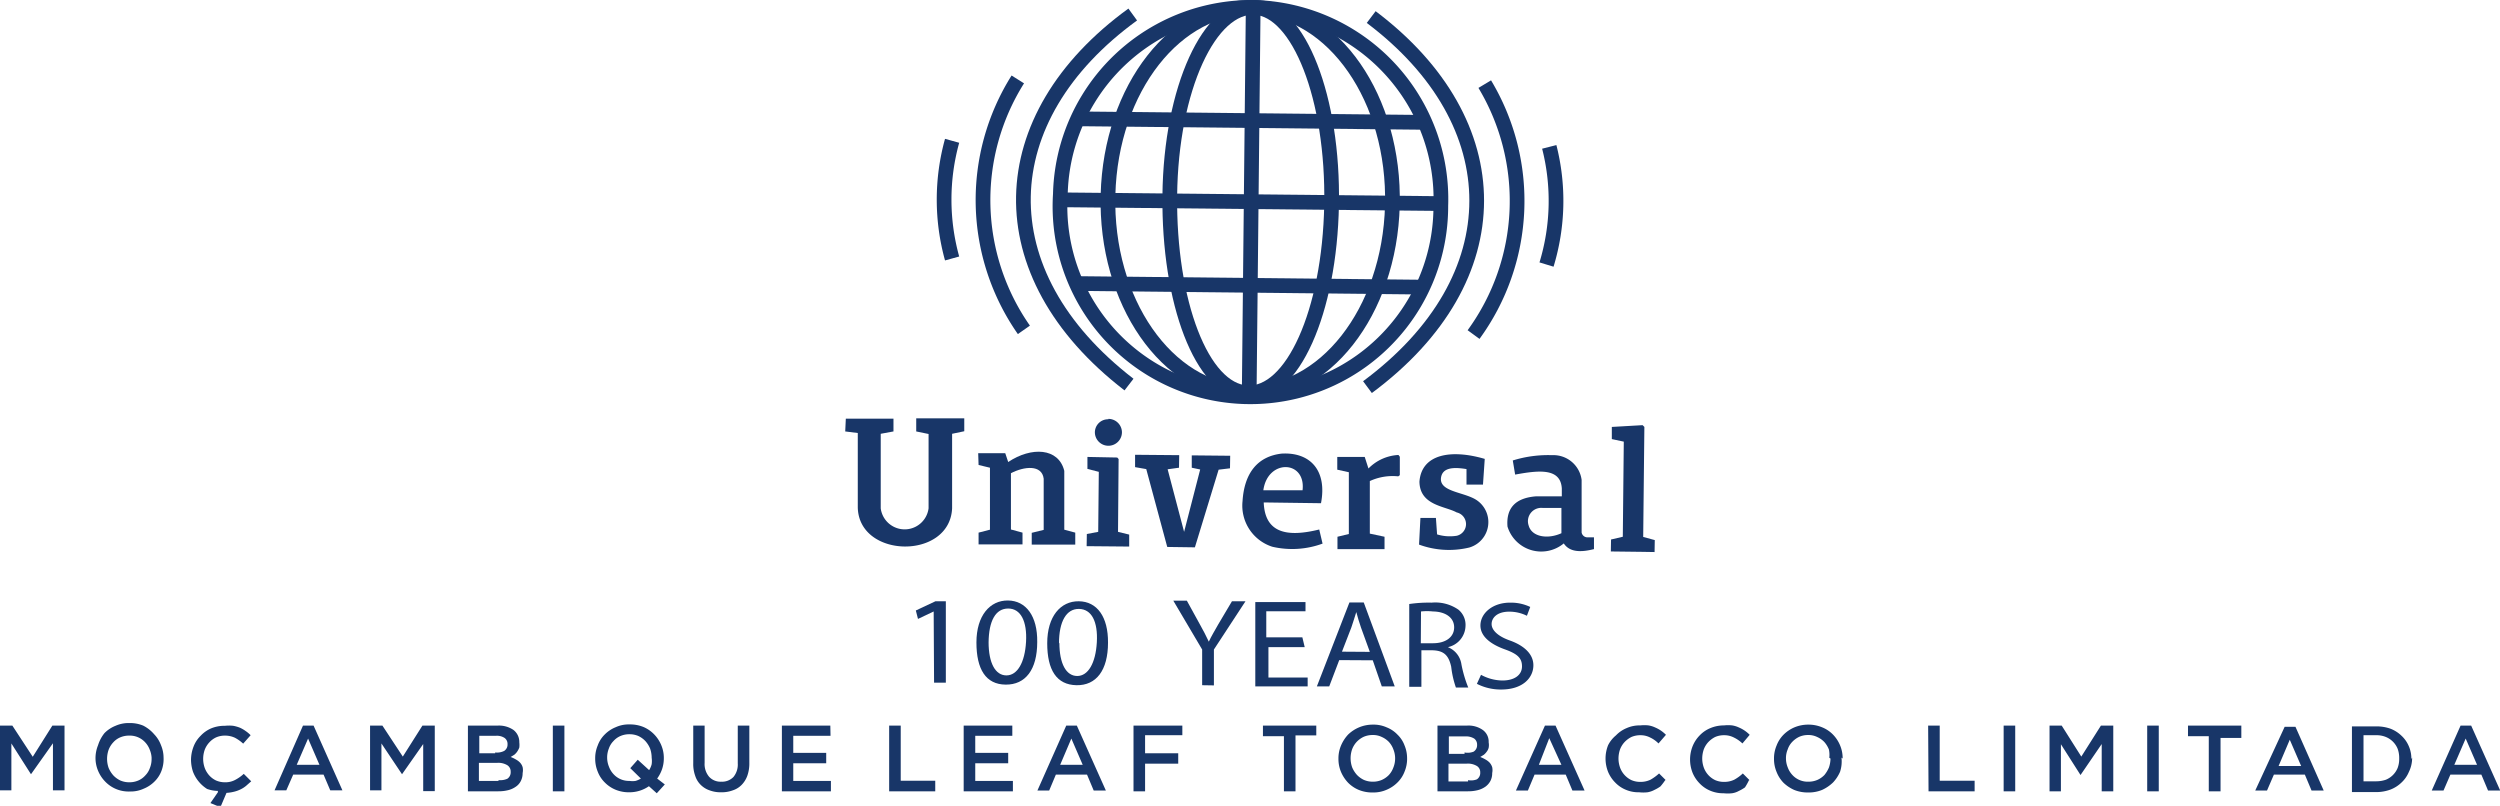 <svg xmlns="http://www.w3.org/2000/svg" viewBox="0 0 127.48 41.09"><title>MLB</title><g id="b078a384-65a1-405f-a157-1a1d75e037ec" data-name="Layer 2"><g id="b09118f7-e5b8-4f82-870d-9c6506433ae4" data-name="Layer 1"><path d="M64.07.38a9.78,9.78,0,0,1,9.4,10.12,9.71,9.71,0,1,1-19.4-.6A9.75,9.75,0,0,1,64.07.38Z" style="fill:none;stroke:#183668;stroke-miterlimit:2.613;stroke-width:0.75px"/><path d="M64,.38c4,.15,7.14,4.67,7,10.1s-3.5,9.7-7.5,9.55-7.14-4.67-7-10.1S60,.23,64,.38Z" style="fill:none;stroke:#183668;stroke-miterlimit:2.613;stroke-width:0.75px"/><path d="M64,.38C66.23.51,68,5,67.9,10.45s-2,9.71-4.31,9.58-4-4.64-3.94-10.07S61.68.24,64,.38Z" style="fill:none;stroke:#183668;stroke-miterlimit:2.613;stroke-width:0.75px"/><line x1="54.19" y1="10.19" x2="73.4" y2="10.38" style="fill:none;stroke:#183668;stroke-miterlimit:22.926;stroke-width:0.75px"/><line x1="55.02" y1="6.06" x2="72.66" y2="6.24" style="fill:none;stroke:#183668;stroke-miterlimit:22.926;stroke-width:0.75px"/><line x1="55.07" y1="14.46" x2="72.44" y2="14.64" style="fill:none;stroke:#183668;stroke-miterlimit:22.926;stroke-width:0.75px"/><path d="M69.92.87c7.13,5.37,7.28,13.33-.19,18.87" style="fill:none;stroke:#183668;stroke-miterlimit:22.926;stroke-width:0.75px"/><path d="M57.76.74C50.52,6,50.2,13.93,57.57,19.61" style="fill:none;stroke:#183668;stroke-miterlimit:22.926;stroke-width:0.75px"/><path d="M75.71,4.29a11.57,11.57,0,0,1-.57,12.77" style="fill:none;stroke:#183668;stroke-miterlimit:22.926;stroke-width:0.75px"/><path d="M51.9,4.05a11.55,11.55,0,0,0,.31,12.77" style="fill:none;stroke:#183668;stroke-miterlimit:22.926;stroke-width:0.75px"/><path d="M79,7.49a11.14,11.14,0,0,1-.14,6" style="fill:none;stroke:#183668;stroke-miterlimit:22.926;stroke-width:0.75px"/><path d="M48.55,7.18a11.23,11.23,0,0,0,0,6" style="fill:none;stroke:#183668;stroke-miterlimit:22.926;stroke-width:0.75px"/><line x1="63.9" y1="0.63" x2="63.7" y2="20.03" style="fill:none;stroke:#183668;stroke-miterlimit:22.926;stroke-width:0.75px"/><path d="M43.13,21.35l2.43,0V22l-.65.12,0,3.8a1.23,1.23,0,0,0,2.44,0l0-3.79-.63-.13v-.67l2.45,0v.66l-.62.13,0,3.8c-.12,2.64-4.76,2.57-4.81-.05l0-3.79L43.1,22Z" style="fill:#183668;fill-rule:evenodd"/><path d="M49.88,23.11l1.38,0,.15.45c1.18-.79,2.57-.73,2.86.45l0,3,.56.15v.61l-2.22,0v-.6l.61-.15,0-2.61c-.09-.73-1-.63-1.67-.28l0,2.87.59.16v.6l-2.24,0v-.6l.58-.15,0-3.16-.58-.14Z" style="fill:#183668;fill-rule:evenodd"/><polygon points="56.03 24.06 55.45 23.91 55.45 23.3 56.97 23.33 57.04 23.41 57.01 27.12 57.58 27.26 57.58 27.87 55.41 27.85 55.42 27.23 56 27.12 56.03 24.06" style="fill:#183668;fill-rule:evenodd"/><path d="M56.52,21.36a.69.69,0,0,1,.69.68.69.69,0,0,1-1.38,0,.67.67,0,0,1,.69-.66" style="fill:#183668;fill-rule:evenodd"/><polygon points="83.76 21.68 83.85 21.77 83.79 27.38 84.38 27.54 84.37 28.15 83.78 28.14 82.14 28.12 82.15 27.51 82.75 27.37 82.8 22.52 82.19 22.39 82.19 21.77 83.76 21.68" style="fill:#183668;fill-rule:evenodd"/><polygon points="59.54 23.93 60.38 27.12 61.2 23.94 60.77 23.85 60.77 23.22 62.73 23.24 62.72 23.88 62.14 23.95 60.93 27.91 59.52 27.89 58.45 23.92 57.88 23.82 57.88 23.19 60.13 23.21 60.12 23.85 59.54 23.93" style="fill:#183668;fill-rule:evenodd"/><path d="M66.42,25c.18-1.54-1.78-1.61-2,0Zm.94.66c.32-1.66-.54-2.61-2-2.53-1.24.14-1.91,1-2,2.42a2.2,2.2,0,0,0,1.52,2.33,4.49,4.49,0,0,0,2.56-.16L67.27,27c-1.62.4-2.77.2-2.83-1.38Z" style="fill:#183668;fill-rule:evenodd"/><path d="M68.19,23.3h1.4l.19.59a2.3,2.3,0,0,1,1.53-.69l.07.09,0,.94-.08.06a2.79,2.79,0,0,0-1.45.24l0,2.68.75.16V28l-2.4,0v-.63l.58-.14,0-3.15-.59-.13Z" style="fill:#183668;fill-rule:evenodd"/><path d="M72.43,26.41h.79l.06.84a2.22,2.22,0,0,0,1,.07.61.61,0,0,0,0-1.19c-.6-.33-1.88-.35-1.9-1.57.11-1.42,1.63-1.66,3.33-1.16l-.09,1.31-.84,0,0-.79c-.71-.12-1.23-.06-1.3.44-.1.75,1.26.72,1.87,1.18a1.35,1.35,0,0,1-.43,2.38,4.42,4.42,0,0,1-2.56-.15Z" style="fill:#183668;fill-rule:evenodd"/><path d="M79.62,25.9v1.29c-.7.32-1.51.19-1.67-.39a.68.68,0,0,1,.71-.9Zm.12,1.81a1.8,1.8,0,0,1-2.87-.86c-.08-1,.47-1.46,1.44-1.54h1.33v-.4c-.06-1.06-1.18-.93-2.38-.71l-.12-.72a6.05,6.05,0,0,1,2-.27,1.45,1.45,0,0,1,1.51,1.26v2.68a.3.3,0,0,0,.31.25l.32,0V28C80.65,28.16,80.05,28.18,79.74,27.71Z" style="fill:#183668;fill-rule:evenodd"/><path d="M47.61,31.18h0l-.8.38-.11-.43,1-.47h.53l0,4.15h-.6Z" style="fill:#183668"/><path d="M52.89,32.74c0,1.41-.6,2.18-1.61,2.17s-1.49-.78-1.49-2.15.69-2.15,1.61-2.14S52.91,31.42,52.89,32.74Zm-2.48,0c0,1.08.35,1.7.91,1.7s.94-.66,1-1.71-.27-1.7-.91-1.7S50.42,31.65,50.41,32.77Z" style="fill:#183668"/><path d="M56.5,32.77c0,1.41-.6,2.19-1.61,2.17s-1.49-.77-1.49-2.14.68-2.15,1.61-2.14S56.51,31.45,56.5,32.77Zm-2.48,0c0,1.08.35,1.7.91,1.7s.94-.66,1-1.72-.27-1.69-.91-1.7S54,31.68,54,32.81Z" style="fill:#183668"/><path d="M61.3,34.94l0-1.82-1.47-2.49h.69l.66,1.2c.18.32.32.59.46.89h0c.13-.28.3-.56.48-.88l.7-1.18h.69l-1.61,2.46,0,1.83Z" style="fill:#183668"/><path d="M66.53,33l-1.85,0v1.55l2,0V35l-2.67,0,0-4.3,2.56,0v.47l-2,0V32.5l1.84,0Z" style="fill:#183668"/><path d="M68.29,33.66,67.78,35h-.63l1.66-4.28h.73L71.12,35h-.66L70,33.67Zm1.56-.42L69.4,32c-.1-.28-.17-.54-.24-.79h0c-.08.25-.16.52-.25.78l-.48,1.24Z" style="fill:#183668"/><path d="M71.86,30.8A6.87,6.87,0,0,1,73,30.73a2.06,2.06,0,0,1,1.37.36,1,1,0,0,1,.36.82,1.14,1.14,0,0,1-.9,1.09v0a1.11,1.11,0,0,1,.69.87,6.28,6.28,0,0,0,.35,1.19h-.63A4.84,4.84,0,0,1,74,34c-.13-.59-.38-.82-.94-.84h-.58v1.86h-.62Zm.59,2h.62c.66,0,1.08-.32,1.08-.81s-.43-.8-1.08-.81a2.73,2.73,0,0,0-.61,0Z" style="fill:#183668"/><path d="M75.52,34.41a2.33,2.33,0,0,0,1.09.29c.63,0,1-.29,1-.72s-.24-.64-.88-.87-1.25-.62-1.24-1.23.62-1.16,1.54-1.15a2.28,2.28,0,0,1,1,.22l-.17.45a2,2,0,0,0-.9-.21c-.65,0-.9.34-.9.63s.28.61.93.84,1.21.65,1.2,1.28-.55,1.23-1.67,1.22a2.66,2.66,0,0,1-1.21-.29Z" style="fill:#183668"/><path d="M126.31,39h-1.16l.58-1.34Zm-.3-2h-.54L124,40.31h.6l.35-.81h1.58l.34.81h.62Zm-3.67,1.71a1.29,1.29,0,0,1-.08.45,1.1,1.1,0,0,1-.6.6,1.51,1.51,0,0,1-.48.08h-.66V37.49h.66a1.24,1.24,0,0,1,.48.09,1.1,1.1,0,0,1,.6.6A1.34,1.34,0,0,1,122.34,38.64Zm.62,0a1.59,1.59,0,0,0-.13-.66,1.54,1.54,0,0,0-.37-.53,1.69,1.69,0,0,0-.56-.36,2.09,2.09,0,0,0-.72-.12h-1.25v3.35h1.25a2.09,2.09,0,0,0,.72-.13,1.69,1.69,0,0,0,.56-.36,1.54,1.54,0,0,0,.37-.53A1.62,1.62,0,0,0,123,38.63Zm-5.62.35h-1.15l.57-1.34Zm-.29-2h-.55L115,40.31h.6l.35-.81h1.58l.34.81h.62Zm-3.82.57h1.06V37h-2.72v.54h1.06v2.81h.6ZM109.49,37v3.35h.59V37Zm-2.32.94v2.41h.59V37h-.63l-1,1.58-1-1.58h-.62v3.35h.58v-2.4l1,1.57h0Zm-5-.94v3.35h.59V37Zm-3.83,3.35h2.35v-.54H98.91V37h-.59Zm-5-1.67a1.44,1.44,0,0,1-.08.46,1.6,1.6,0,0,1-.23.38,1.16,1.16,0,0,1-.36.25,1.14,1.14,0,0,1-.46.09,1.06,1.06,0,0,1-.82-.35,1.14,1.14,0,0,1-.23-.38,1.22,1.22,0,0,1-.09-.46,1.14,1.14,0,0,1,.09-.46,1,1,0,0,1,.23-.38,1.19,1.19,0,0,1,.36-.26,1.1,1.1,0,0,1,.45-.09,1,1,0,0,1,.46.1,1.16,1.16,0,0,1,.36.25,1.28,1.28,0,0,1,.24.39A1.34,1.34,0,0,1,93.28,38.64Zm.62,0a1.67,1.67,0,0,0-.13-.67,1.75,1.75,0,0,0-.36-.55,1.62,1.62,0,0,0-.55-.37,1.8,1.8,0,0,0-.71-.14,1.83,1.83,0,0,0-.71.14,1.77,1.77,0,0,0-.55.37,1.58,1.58,0,0,0-.36.56,1.67,1.67,0,0,0-.13.67,1.7,1.7,0,0,0,.13.67,1.67,1.67,0,0,0,.35.55,1.9,1.9,0,0,0,.55.37,1.83,1.83,0,0,0,.71.13,1.8,1.8,0,0,0,.71-.13,2,2,0,0,0,.56-.38,1.87,1.87,0,0,0,.36-.55A1.7,1.7,0,0,0,93.9,38.63Zm-4.71,1.14-.38-.38a2.14,2.14,0,0,1-.44.32,1.17,1.17,0,0,1-.52.11,1.13,1.13,0,0,1-.45-.09,1.14,1.14,0,0,1-.58-.64,1.39,1.39,0,0,1-.08-.46,1.45,1.45,0,0,1,.08-.47,1.16,1.16,0,0,1,.23-.37,1.28,1.28,0,0,1,.35-.26,1.13,1.13,0,0,1,.45-.09,1.07,1.07,0,0,1,.51.12,1.68,1.68,0,0,1,.43.3l.37-.44a1.69,1.69,0,0,0-.54-.37,1.3,1.3,0,0,0-.35-.11,1.87,1.87,0,0,0-.42,0,1.78,1.78,0,0,0-.7.14,1.58,1.58,0,0,0-.54.37,1.69,1.69,0,0,0-.36.55,1.84,1.84,0,0,0,0,1.36,1.7,1.7,0,0,0,.36.54,1.58,1.58,0,0,0,.54.37,1.68,1.68,0,0,0,.68.13,2,2,0,0,0,.43,0,1,1,0,0,0,.35-.12,1.92,1.92,0,0,0,.31-.18A3.08,3.08,0,0,0,89.19,39.77Zm-4.27,0-.38-.38a2.44,2.44,0,0,1-.44.32,1.17,1.17,0,0,1-.52.11,1.13,1.13,0,0,1-.45-.09,1.14,1.14,0,0,1-.58-.64,1.39,1.39,0,0,1-.08-.46,1.45,1.45,0,0,1,.08-.47,1.16,1.16,0,0,1,.23-.37,1.28,1.28,0,0,1,.35-.26,1.13,1.13,0,0,1,.45-.09,1.07,1.07,0,0,1,.51.12,1.48,1.48,0,0,1,.42.3l.38-.44a1.69,1.69,0,0,0-.54-.37,1.3,1.3,0,0,0-.35-.11,1.87,1.87,0,0,0-.42,0,1.62,1.62,0,0,0-.7.14,1.58,1.58,0,0,0-.54.37A1.54,1.54,0,0,0,82,38a1.84,1.84,0,0,0,0,1.36,1.7,1.7,0,0,0,.36.54,1.58,1.58,0,0,0,.54.37,1.65,1.65,0,0,0,.68.13,2,2,0,0,0,.43,0,1.12,1.12,0,0,0,.35-.12,1.92,1.92,0,0,0,.31-.18A3.08,3.08,0,0,0,84.92,39.77ZM79.62,39H78.47L79,37.64Zm-.3-2h-.54L77.3,40.31h.61l.34-.81h1.59l.34.81h.62Zm-4.46,2.85h-1v-.91h.93a.89.89,0,0,1,.52.12.37.37,0,0,1,.17.33.39.39,0,0,1-.17.35A.8.8,0,0,1,74.86,39.78Zm-.18-1.41h-.8v-.89h.85a.79.79,0,0,1,.44.11.38.38,0,0,1,.15.32.39.39,0,0,1-.18.35A.84.84,0,0,1,74.68,38.37ZM74.8,37H73.3v3.35h1.55a2,2,0,0,0,.51-.06,1.17,1.17,0,0,0,.39-.18.86.86,0,0,0,.25-.29.84.84,0,0,0,.09-.4.73.73,0,0,0,0-.3.65.65,0,0,0-.13-.23.83.83,0,0,0-.21-.16,1.69,1.69,0,0,0-.27-.13l.18-.11a.77.77,0,0,0,.15-.16.54.54,0,0,0,.1-.2.79.79,0,0,0,0-.28.73.73,0,0,0-.29-.62A1.26,1.26,0,0,0,74.8,37Zm-3.66,1.68a1.22,1.22,0,0,1-.09.46,1.14,1.14,0,0,1-.23.38,1.16,1.16,0,0,1-.36.25,1.13,1.13,0,0,1-.45.09,1.14,1.14,0,0,1-.46-.09,1.19,1.19,0,0,1-.36-.26,1.36,1.36,0,0,1-.24-.38,1.39,1.39,0,0,1,0-.93,1.16,1.16,0,0,1,.23-.37,1.19,1.19,0,0,1,.36-.26,1.14,1.14,0,0,1,.46-.09,1,1,0,0,1,.46.1,1.16,1.16,0,0,1,.36.25,1.14,1.14,0,0,1,.23.38A1.23,1.23,0,0,1,71.14,38.64Zm.61,0a1.67,1.67,0,0,0-.13-.67,1.46,1.46,0,0,0-.36-.55,1.53,1.53,0,0,0-.55-.37,1.62,1.62,0,0,0-.7-.14,1.8,1.8,0,0,0-.71.14,1.82,1.82,0,0,0-.56.37,1.92,1.92,0,0,0-.36.56,1.67,1.67,0,0,0-.13.67,1.7,1.7,0,0,0,.13.67,1.87,1.87,0,0,0,.36.55,1.66,1.66,0,0,0,.55.37,1.8,1.8,0,0,0,.71.13,1.67,1.67,0,0,0,.71-.14,1.72,1.72,0,0,0,.55-.37,1.54,1.54,0,0,0,.36-.55A1.7,1.7,0,0,0,71.75,38.63ZM66.06,37.5h1.06V37H64.4v.54h1.07v2.81h.59ZM60.29,37H57.8v3.35h.59V38.94h1.69v-.53H58.39v-.92h1.9Zm-5.08,2H54.06l.57-1.34Zm-.3-2h-.54L52.9,40.31h.6l.34-.81h1.59l.34.81h.62Zm-3.29,0H49.14v3.35h2.51v-.53H49.73v-.9h1.68v-.53H49.73v-.87h1.89Zm-6.28,3.35h2.35v-.54H45.93V37h-.59Zm-3-3.35H39.87v3.35h2.5v-.53H40.45v-.9h1.68v-.53H40.45v-.87h1.9Zm-4.13,0h-.59v1.92a1,1,0,0,1-.22.7.81.81,0,0,1-.62.24.79.79,0,0,1-.62-.25,1,1,0,0,1-.23-.71V37h-.58v1.92a1.76,1.76,0,0,0,.1.64,1.12,1.12,0,0,0,.28.46,1.18,1.18,0,0,0,.45.28,1.59,1.59,0,0,0,.59.1,1.64,1.64,0,0,0,.6-.1,1.11,1.11,0,0,0,.45-.28,1.29,1.29,0,0,0,.29-.47,1.89,1.89,0,0,0,.1-.65Zm-5.53,2.7a1.11,1.11,0,0,1-.27.12,1,1,0,0,1-.31,0,1.06,1.06,0,0,1-.82-.35,1.14,1.14,0,0,1-.23-.38,1.22,1.22,0,0,1-.09-.46,1.23,1.23,0,0,1,.09-.47,1,1,0,0,1,.23-.37,1,1,0,0,1,.36-.26,1.13,1.13,0,0,1,.45-.09,1.14,1.14,0,0,1,.46.09,1.19,1.19,0,0,1,.36.26,1.36,1.36,0,0,1,.24.38,1.45,1.45,0,0,1,.08.47,1.19,1.19,0,0,1,0,.33,1,1,0,0,1-.13.3l-.58-.53-.38.43Zm.83,0a1.83,1.83,0,0,0,.25-.48,1.71,1.71,0,0,0,.09-.55,1.67,1.67,0,0,0-.13-.67,1.75,1.75,0,0,0-.36-.55,1.69,1.69,0,0,0-.55-.38,1.8,1.8,0,0,0-.71-.13,1.59,1.59,0,0,0-.7.14,1.66,1.66,0,0,0-.56.37,1.5,1.5,0,0,0-.36.56,1.67,1.67,0,0,0-.13.67,1.74,1.74,0,0,0,.13.67,1.54,1.54,0,0,0,.36.55,1.66,1.66,0,0,0,.55.37,1.78,1.78,0,0,0,.7.13,1.74,1.74,0,0,0,1-.31l.4.36L33.9,40ZM28.19,37v3.35h.59V37Zm-2.77,2.82h-1v-.92h.93a.89.89,0,0,1,.52.12.38.38,0,0,1,.17.34.39.39,0,0,1-.17.35A.88.88,0,0,1,25.42,39.78Zm-.17-1.41h-.81v-.89h.85a.7.7,0,0,1,.44.11.37.37,0,0,1,.15.32.38.38,0,0,1-.17.34A.81.81,0,0,1,25.25,38.37ZM25.37,37H23.86v3.35h1.55a2,2,0,0,0,.51-.06,1.17,1.17,0,0,0,.39-.18.76.76,0,0,0,.25-.29.87.87,0,0,0,.09-.4.73.73,0,0,0,0-.3.58.58,0,0,0-.13-.23.83.83,0,0,0-.21-.16,1.69,1.69,0,0,0-.27-.13l.18-.11a.75.75,0,0,0,.15-.16,1,1,0,0,0,.11-.21,1.1,1.1,0,0,0,0-.27.77.77,0,0,0-.3-.63A1.31,1.31,0,0,0,25.37,37Zm-3.79.94v2.4h.59V37h-.63l-1,1.58L19.5,37h-.63V40.3h.58V37.91l1.05,1.57h0ZM16.29,39H15.13l.58-1.34Zm-.3-2h-.54L14,40.3h.6l.35-.8H16.5l.34.8h.62Zm-4.88,3.4-.38.55.51.21.31-.73a2,2,0,0,0,.39-.06,1.61,1.61,0,0,0,.33-.12,1.34,1.34,0,0,0,.28-.18l.26-.23-.38-.38a2,2,0,0,1-.44.31,1.05,1.05,0,0,1-.52.12,1.13,1.13,0,0,1-.45-.09,1.1,1.1,0,0,1-.35-.26,1.21,1.21,0,0,1-.23-.38,1.39,1.39,0,0,1-.08-.46,1.4,1.4,0,0,1,.08-.47,1.16,1.16,0,0,1,.23-.37,1.1,1.1,0,0,1,.35-.26,1.13,1.13,0,0,1,.45-.09,1.19,1.19,0,0,1,.51.11,2,2,0,0,1,.42.3l.38-.43a1.64,1.64,0,0,0-.25-.21,1.69,1.69,0,0,0-.29-.17,1.79,1.79,0,0,0-.35-.1,1.87,1.87,0,0,0-.42,0,1.78,1.78,0,0,0-.7.13,1.6,1.6,0,0,0-.54.38,1.54,1.54,0,0,0-.36.55,1.9,1.9,0,0,0-.13.67,2,2,0,0,0,.1.61,1.8,1.8,0,0,0,.72.88A1.74,1.74,0,0,0,11.11,40.33Zm-3.38-1.7a1.23,1.23,0,0,1-.09.47,1,1,0,0,1-.23.37,1,1,0,0,1-.36.26,1.13,1.13,0,0,1-.45.09,1.14,1.14,0,0,1-.46-.09,1.19,1.19,0,0,1-.36-.26,1.36,1.36,0,0,1-.24-.38,1.39,1.39,0,0,1,0-.93,1.16,1.16,0,0,1,.23-.37,1,1,0,0,1,.36-.26,1.14,1.14,0,0,1,.46-.09,1.06,1.06,0,0,1,.82.35,1.14,1.14,0,0,1,.23.38A1.22,1.22,0,0,1,7.73,38.63Zm.61,0A1.65,1.65,0,0,0,8.21,38a1.61,1.61,0,0,0-.35-.56A1.82,1.82,0,0,0,7.3,37a1.75,1.75,0,0,0-.7-.13,1.64,1.64,0,0,0-.71.14,1.66,1.66,0,0,0-.56.37A1.87,1.87,0,0,0,5,38a1.74,1.74,0,0,0-.13.67A1.67,1.67,0,0,0,5,39.3a1.75,1.75,0,0,0,.36.55,1.65,1.65,0,0,0,1.26.51,1.59,1.59,0,0,0,.7-.14,1.66,1.66,0,0,0,.56-.37,1.5,1.5,0,0,0,.36-.56A1.67,1.67,0,0,0,8.34,38.62ZM2.7,37.9v2.4h.59V37H2.67l-1,1.59L.63,37H0V40.3H.58V37.91l1,1.57h0Z" style="fill:#183668"/></g></g></svg>